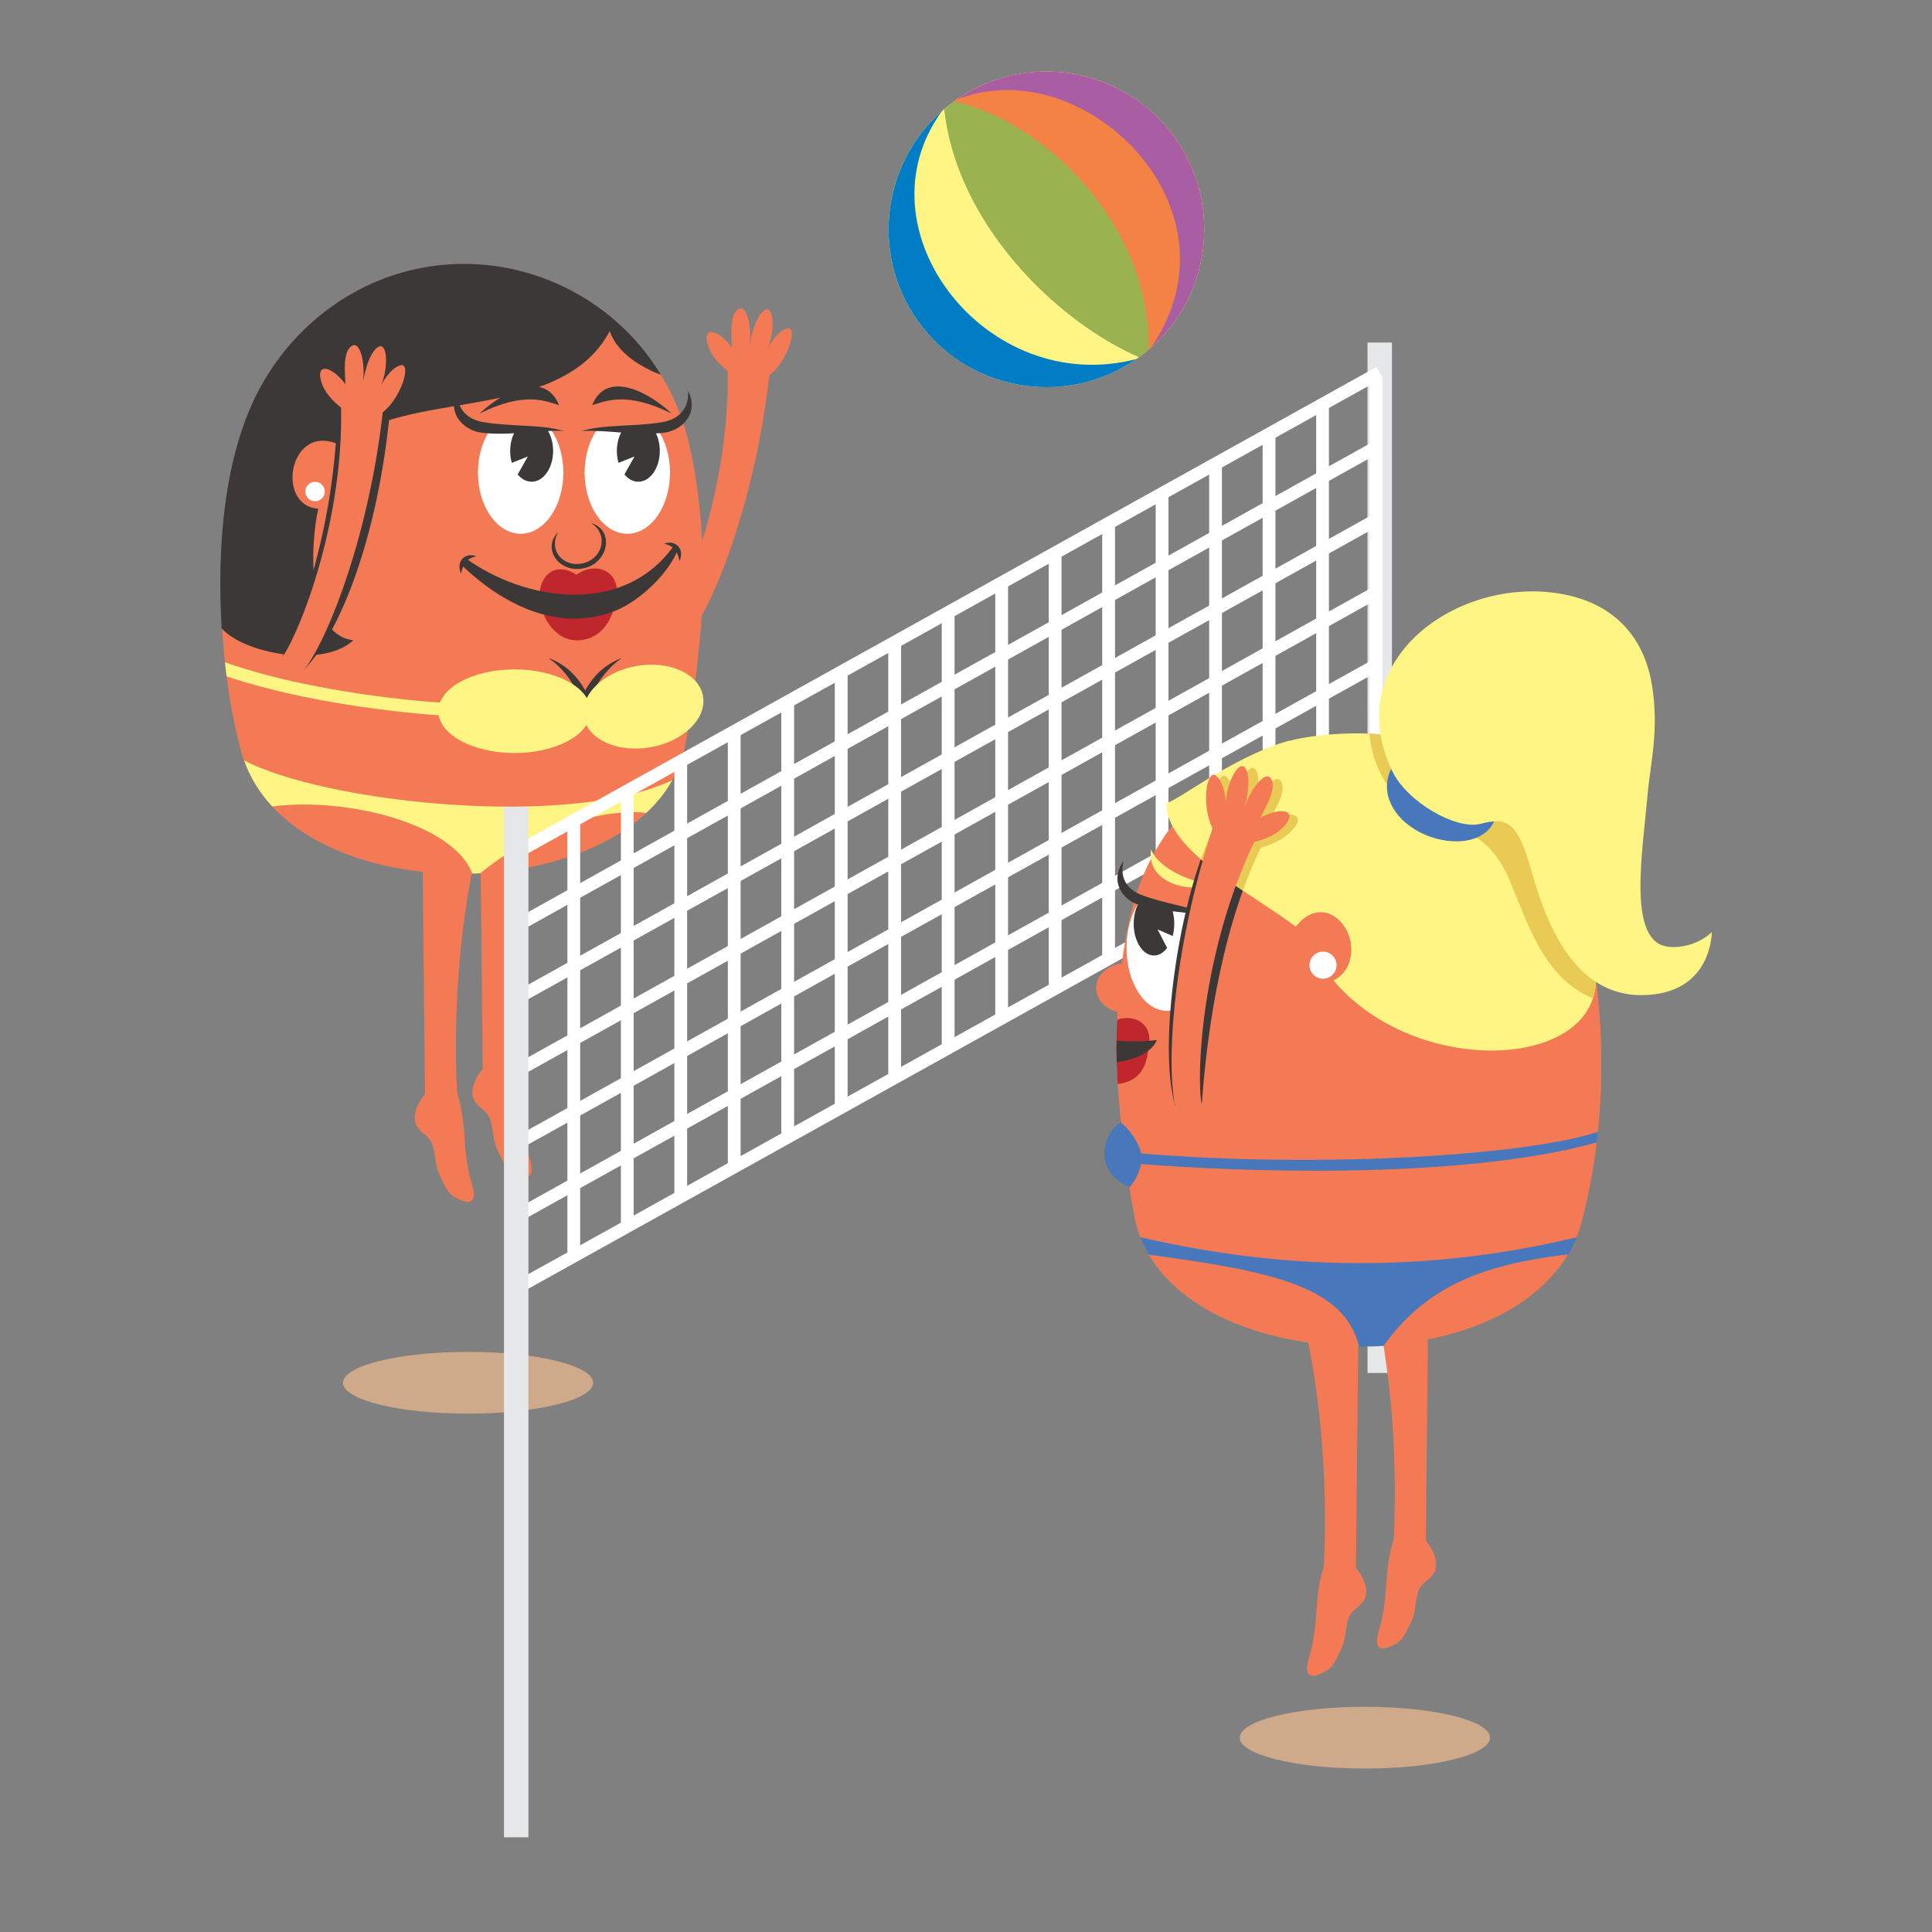 <?xml version="1.0" encoding="utf-8"?>
<!-- Generator: Adobe Illustrator 16.0.0, SVG Export Plug-In . SVG Version: 6.00 Build 0)  -->
<!DOCTYPE svg PUBLIC "-//W3C//DTD SVG 1.1//EN" "http://www.w3.org/Graphics/SVG/1.1/DTD/svg11.dtd">
<svg version="1.1" id="Layer_1" xmlns="http://www.w3.org/2000/svg" xmlns:xlink="http://www.w3.org/1999/xlink" x="0px" y="0px"
	 width="60px" height="60px" viewBox="0 0 60 60" enable-background="new 0 0 60 60" xml:space="preserve">
<rect x="0" y="0" width="60" height="60" fill="#808080" stroke="none"/>
<g>
	<g>
		<g>
			<path fill-rule="evenodd" clip-rule="evenodd" fill="#F37A54" d="M14.403,8.202c-3.347,0-6.122,2.356-6.966,5.43
				c-0.423,1.693-0.602,3.562-0.557,5.313c0.039,1.493,0.235,2.977,0.599,4.352c1.404,5.313,12.848,4.984,13.81-0.194
				c0.256-1.375,0.433-2.818,0.521-4.26c0.112-1.817-0.118-4.339-0.625-5.806C20.207,10.207,17.503,8.202,14.403,8.202z"/>
			<path fill-rule="evenodd" clip-rule="evenodd" fill="#FFF584" d="M6.986,20.569c0.016,0.146,0.032,0.292,0.051,0.436
				c3.11,1.042,6.886,1.229,6.897,1.23l0.02-0.396C13.943,21.838,10.073,21.647,6.986,20.569z"/>
			<path fill-rule="evenodd" clip-rule="evenodd" fill="#F37A54" d="M23.891,11.663c0.605-0.483,0.89-1.542,0.561-1.463
				c-0.346,0.083-0.62,0.635-0.62,0.635c0.243-0.518,0.215-1.422-0.107-1.186s-0.443,1.066-0.443,1.066
				c0.07-0.558-0.089-1.301-0.364-1.107c-0.275,0.193-0.198,0.809-0.188,1.184c-0.366-0.503-0.872-0.689-0.773-0.174
				c0.082,0.425,0.451,0.753,0.64,0.902c0.072,3.564-1.287,6.985-1.818,7.734c-0.259,0.379,0.369,0.813,0.689,0.377
				C22.251,18.603,23.477,15.366,23.891,11.663z"/>
			<path fill-rule="evenodd" clip-rule="evenodd" fill="#C0272D" d="M17.9,17.849c-0.667-0.443-1.182,0.056-1.139,0.715
				c0.043,0.659,0.529,1.379,1.245,1.32c0.716-0.058,1.063-0.694,1.145-1.413C19.232,17.752,18.528,17.409,17.9,17.849z"/>
			<ellipse fill-rule="evenodd" clip-rule="evenodd" fill="#FFFFFF" cx="19.482" cy="14.678" rx="1.326" ry="1.899"/>
			<path fill-rule="evenodd" clip-rule="evenodd" fill="#3D3838" d="M20.958,16.903c-1.568,2.272-4.687,1.763-6.515,0.418
				l-0.082,0.253c1.454,1.382,3.174,2.038,4.768,1.385c0.708-0.291,1.563-1.066,1.902-1.833L20.958,16.903z"/>
			<path fill-rule="evenodd" clip-rule="evenodd" fill="#3D3838" d="M14.794,17.278c-0.356,0.068-0.435,0.315-0.473,0.542
				C14.138,17.415,14.469,17.14,14.794,17.278z"/>
			<ellipse fill-rule="evenodd" clip-rule="evenodd" fill="#FFFFFF" cx="16.169" cy="14.678" rx="1.326" ry="1.899"/>
			<path fill-rule="evenodd" clip-rule="evenodd" fill="#3D3838" d="M16.511,14.96c0.368,0,0.667-0.427,0.667-0.955
				c0-0.528-0.298-0.955-0.667-0.955s-0.667,0.427-0.667,0.955c0,0.13,0.018,0.255,0.051,0.369l0.497-0.197l-0.314,0.556
				C16.195,14.875,16.346,14.96,16.511,14.96z"/>
			<path fill-rule="evenodd" clip-rule="evenodd" fill="#3D3838" d="M19.824,14.96c0.368,0,0.667-0.427,0.667-0.955
				c0-0.528-0.299-0.955-0.667-0.955c-0.368,0-0.667,0.427-0.667,0.955c0,0.13,0.018,0.255,0.052,0.369l0.497-0.197l-0.313,0.556
				C19.508,14.875,19.659,14.96,19.824,14.96z"/>
			<path fill-rule="evenodd" clip-rule="evenodd" fill="#F37A54" d="M17.469,13.38c-0.046-0.402-0.351-1.283-1.274-1.269
				c-0.924,0.014-1.311,0.648-1.383,1.255C15.768,13.265,16.784,13.279,17.469,13.38z"/>
			<path fill-rule="evenodd" clip-rule="evenodd" fill="#3D3838" d="M18.489,22.382c0,0-0.163-1.478-1.461-1.949
				c0,0,1.071,0.666,1.071,1.949H18.489z"/>
			<path fill-rule="evenodd" clip-rule="evenodd" fill="#F37A54" d="M20.804,13.206c0,0-0.337-1.109-1.261-1.095
				s-1.311,0.648-1.383,1.255C19.117,13.265,20.11,13.471,20.804,13.206z"/>
			<path fill-rule="evenodd" clip-rule="evenodd" fill="#3D3838" d="M17.859,22.382c0,0,0.162-1.478,1.459-1.949
				c0,0-1.07,0.666-1.07,1.949H17.859z"/>
			<path fill-rule="evenodd" clip-rule="evenodd" fill="#3D3838" d="M14.403,8.195c-2.719,0-5.064,1.562-6.299,3.794
				c-1.19,2.151-1.364,5.151-1.221,7.52c0.686,0.797,3.159,1.248,4.09,0.375c-1.506-0.175-1.323-3.074-1.088-4.086
				c-1.368-0.086-0.89-2.782,0.719-1.953c1.876-1.804,6.784-0.657,8.331-3.56c0.254,0.72,1.021,1.134,1.591,1.357
				C19.28,9.57,16.964,8.195,14.403,8.195z"/>
			<path fill-rule="evenodd" clip-rule="evenodd" fill="#3D3838" d="M18.35,16.238c0.545,0.337,0.384,1.058-0.176,1.235
				c-0.642,0.203-1.172-0.366-0.837-0.955c-0.545,0.558,0.089,1.356,0.886,1.106C18.9,17.411,19.08,16.459,18.35,16.238z"/>
			<path fill-rule="evenodd" clip-rule="evenodd" fill="#3D3838" d="M20.623,16.888c0.359,0.069,0.438,0.314,0.477,0.542
				C21.284,17.024,20.95,16.75,20.623,16.888z"/>
			<path fill-rule="evenodd" clip-rule="evenodd" fill="#3D3838" d="M17.504,13.384c-0.869-0.038-1.679,0.164-2.566,0.051
				c-0.466-0.059-1.099-0.54-0.727-1.301c-0.042,0.652,0.404,0.904,0.776,0.971C15.843,13.259,16.818,13.17,17.504,13.384z"/>
			<path fill-rule="evenodd" clip-rule="evenodd" fill="#3D3838" d="M18.074,13.384c0.869-0.038,1.68,0.164,2.569,0.051
				c0.466-0.059,1.1-0.54,0.727-1.301c0.042,0.652-0.405,0.904-0.777,0.971C19.736,13.259,18.759,13.17,18.074,13.384z"/>
			<path fill-rule="evenodd" clip-rule="evenodd" fill="#3D3838" d="M14.892,12.843c0.73-0.68,2.022-1.362,2.47-0.261
				C16.934,12.456,16.295,12.148,14.892,12.843z"/>
			<path fill-rule="evenodd" clip-rule="evenodd" fill="#3D3838" d="M20.86,12.843c-0.73-0.68-2.022-1.362-2.47-0.261
				C18.818,12.456,19.457,12.148,20.86,12.843z"/>
			<circle fill-rule="evenodd" clip-rule="evenodd" fill="#FFFFFF" cx="9.784" cy="15.265" r="0.302"/>
			<path fill-rule="evenodd" clip-rule="evenodd" fill="#3D3838" d="M12.1,12.876c0.604-0.483,0.684-1.615,0.347-1.535
				c-0.337,0.08-0.619,0.634-0.619,0.634c0.243-0.518,0.214-1.422-0.107-1.186c-0.322,0.236-0.444,1.066-0.444,1.066
				c0.07-0.559-0.088-1.301-0.363-1.108c-0.275,0.193-0.199,0.81-0.188,1.185c-0.367-0.503-0.863-0.644-0.773-0.174
				c0.09,0.471,0.341,0.801,0.529,0.95c-0.086,3.675-1.176,6.509-1.708,7.687c0.2,0.141,0.432,0.243,0.689,0.377
				C10.618,19.57,11.732,16.579,12.1,12.876z"/>
			<path fill-rule="evenodd" clip-rule="evenodd" fill="#F37A54" d="M11.886,12.805c0.605-0.483,0.889-1.542,0.561-1.463
				c-0.346,0.083-0.619,0.634-0.619,0.634c0.243-0.518,0.214-1.422-0.107-1.186c-0.322,0.236-0.444,1.066-0.444,1.066
				c0.07-0.559-0.088-1.301-0.363-1.108c-0.275,0.193-0.199,0.81-0.188,1.185c-0.367-0.503-0.872-0.689-0.773-0.174
				c0.081,0.425,0.451,0.753,0.64,0.902c0.072,3.564-1.287,6.984-1.818,7.734c-0.259,0.378,0.369,0.813,0.689,0.377
				C10.247,19.745,11.472,16.508,11.886,12.805z"/>
			<ellipse fill-rule="evenodd" clip-rule="evenodd" fill="#FFF584" cx="15.979" cy="22.087" rx="2.365" ry="1.299"/>
			
				<ellipse transform="matrix(-0.175 -0.985 0.985 -0.175 1.85 45.464)" fill-rule="evenodd" clip-rule="evenodd" fill="#FFF584" cx="19.976" cy="21.957" rx="1.28" ry="1.878"/>
			<path fill-rule="evenodd" clip-rule="evenodd" fill="#F37A54" d="M14.291,37.264c-0.32-0.146-0.398-0.221-0.683-0.875
				c-0.087-0.201-0.092-0.666-0.206-0.908c-0.129-0.273-0.511-0.35-0.524-0.754c-0.009-0.25,0.158-0.568,0.321-0.744l-0.077-7.358
				h1.629c-0.53,2.484-0.666,5.073-0.558,7.297c0.341,1.09,0.128,1.738,0.465,2.855C14.838,37.371,14.569,37.389,14.291,37.264z"/>
			<path fill-rule="evenodd" clip-rule="evenodd" fill="#F37A54" d="M16.084,36.48c-0.32-0.146-0.398-0.221-0.682-0.875
				c-0.087-0.199-0.092-0.666-0.207-0.908c-0.129-0.275-0.511-0.348-0.524-0.752c-0.008-0.254,0.158-0.57,0.321-0.744l-0.076-7.36
				h1.629c-0.531,2.484-0.666,5.073-0.558,7.297c0.34,1.09,0.128,1.738,0.465,2.855C16.633,36.59,16.363,36.607,16.084,36.48z"/>
			<path fill-rule="evenodd" clip-rule="evenodd" fill="#FFF584" d="M7.579,23.613c0.192,0.541,0.492,1.018,0.876,1.432
				c2.306-0.295,5.621,0.528,6.213,2.085c0.082-0.002,0.164-0.006,0.246-0.01c2.205-1.785,4.364-1.982,5.155-1.874
				c0.326-0.304,0.6-0.643,0.81-1.018C17.649,25.762,10.053,24.917,7.579,23.613z"/>
		</g>
		<ellipse fill-rule="evenodd" clip-rule="evenodd" fill="#CFAA8A" cx="14.536" cy="42.943" rx="3.884" ry="0.959"/>
	</g>
	<g>
		<rect x="42.469" y="10.638" fill-rule="evenodd" clip-rule="evenodd" fill="#E6E7E8" width="0.759" height="32.001"/>
		<g>
			
				<rect x="14.12" y="18.837" transform="matrix(-0.874 0.486 -0.486 -0.874 64.434 21.344)" fill-rule="evenodd" clip-rule="evenodd" fill="#FFFFFF" width="30.652" height="0.396"/>
			<g>
				<path fill-rule="evenodd" clip-rule="evenodd" fill="#FFFFFF" d="M15.959,28.572c8.927-4.97,17.854-9.94,26.782-14.91
					c0.064,0.115,0.128,0.231,0.192,0.347c-8.927,4.97-17.854,9.939-26.781,14.91C16.087,28.803,16.023,28.688,15.959,28.572z"/>
				<path fill-rule="evenodd" clip-rule="evenodd" fill="#FFFFFF" d="M15.959,30.827c8.927-4.97,17.854-9.94,26.782-14.91
					c0.064,0.115,0.128,0.231,0.192,0.346c-8.927,4.97-17.854,9.94-26.781,14.909C16.087,31.057,16.023,30.942,15.959,30.827z"/>
				<path fill-rule="evenodd" clip-rule="evenodd" fill="#FFFFFF" d="M15.959,33.08c8.927-4.969,17.854-9.938,26.782-14.909
					c0.064,0.116,0.128,0.231,0.192,0.347c-8.927,4.97-17.854,9.94-26.781,14.91C16.087,33.313,16.023,33.195,15.959,33.08z"/>
				<path fill-rule="evenodd" clip-rule="evenodd" fill="#FFFFFF" d="M15.959,35.336c8.927-4.97,17.854-9.94,26.782-14.91
					c0.064,0.115,0.128,0.231,0.192,0.347c-8.927,4.97-17.854,9.94-26.781,14.909C16.087,35.566,16.023,35.451,15.959,35.336z"/>
				<path fill-rule="evenodd" clip-rule="evenodd" fill="#FFFFFF" d="M15.959,37.59c8.927-4.969,17.854-9.939,26.782-14.909
					c0.064,0.115,0.128,0.231,0.192,0.346c-8.927,4.97-17.854,9.939-26.781,14.91C16.087,37.822,16.023,37.705,15.959,37.59z"/>
			</g>
			
				<rect x="14.12" y="32.366" transform="matrix(-0.874 0.486 -0.486 -0.874 71.015 46.692)" fill-rule="evenodd" clip-rule="evenodd" fill="#FFFFFF" width="30.652" height="0.396"/>
			<rect x="42.534" y="11.748" fill-rule="evenodd" clip-rule="evenodd" fill="#FFFFFF" width="0.398" height="13.535"/>
			<g>
				<path fill-rule="evenodd" clip-rule="evenodd" fill="#FFFFFF" d="M41.271,12.658c0,4.512,0,9.024,0,13.536
					c-0.132,0-0.265,0-0.396,0c0-4.512,0-9.023,0-13.536C41.006,12.658,41.139,12.658,41.271,12.658z"/>
				<path fill-rule="evenodd" clip-rule="evenodd" fill="#FFFFFF" d="M39.61,13.569c0,4.512,0,9.024,0,13.536
					c-0.133,0-0.266,0-0.398,0c0-4.512,0-9.024,0-13.536C39.345,13.569,39.478,13.569,39.61,13.569z"/>
				<path fill-rule="evenodd" clip-rule="evenodd" fill="#FFFFFF" d="M37.949,14.48c0,4.512,0,9.024,0,13.536
					c-0.132,0-0.265,0-0.397,0c0-4.512,0-9.024,0-13.536C37.685,14.48,37.817,14.48,37.949,14.48z"/>
				<path fill-rule="evenodd" clip-rule="evenodd" fill="#FFFFFF" d="M36.288,15.391c0,4.512,0,9.023,0,13.536
					c-0.133,0-0.266,0-0.397,0c0-4.512,0-9.024,0-13.536C36.022,15.391,36.155,15.391,36.288,15.391z"/>
				<path fill-rule="evenodd" clip-rule="evenodd" fill="#FFFFFF" d="M34.628,16.302c0,4.512,0,9.023,0,13.536
					c-0.133,0-0.266,0-0.398,0c0-4.512,0-9.024,0-13.536C34.362,16.302,34.495,16.302,34.628,16.302z"/>
				<path fill-rule="evenodd" clip-rule="evenodd" fill="#FFFFFF" d="M32.967,17.212c0,4.512,0,9.024,0,13.535
					c-0.133,0-0.266,0-0.398,0c0-4.511,0-9.023,0-13.535C32.701,17.212,32.834,17.212,32.967,17.212z"/>
				<path fill-rule="evenodd" clip-rule="evenodd" fill="#FFFFFF" d="M31.306,18.123c0,4.512,0,9.024,0,13.535
					c-0.133,0-0.266,0-0.397,0c0-4.511,0-9.023,0-13.535C31.04,18.123,31.173,18.123,31.306,18.123z"/>
				<path fill-rule="evenodd" clip-rule="evenodd" fill="#FFFFFF" d="M29.645,19.034c0,4.512,0,9.024,0,13.537
					c-0.132,0-0.265,0-0.398,0c0-4.513,0-9.024,0-13.537C29.379,19.034,29.512,19.034,29.645,19.034z"/>
				<path fill-rule="evenodd" clip-rule="evenodd" fill="#FFFFFF" d="M27.984,19.945c0,4.512,0,9.024,0,13.536
					c-0.133,0-0.265,0-0.398,0c0-4.512,0-9.024,0-13.536C27.719,19.945,27.851,19.945,27.984,19.945z"/>
				<path fill-rule="evenodd" clip-rule="evenodd" fill="#FFFFFF" d="M26.323,20.855c0,4.512,0,9.024,0,13.536
					c-0.132,0-0.265,0-0.398,0c0-4.512,0-9.023,0-13.536C26.058,20.855,26.19,20.855,26.323,20.855z"/>
				<path fill-rule="evenodd" clip-rule="evenodd" fill="#FFFFFF" d="M24.662,21.766c0,4.512,0,9.023,0,13.535
					c-0.133,0-0.266,0-0.398,0c0-4.511,0-9.023,0-13.535C24.396,21.766,24.529,21.766,24.662,21.766z"/>
				<path fill-rule="evenodd" clip-rule="evenodd" fill="#FFFFFF" d="M23.001,22.677c0,4.512,0,9.022,0,13.536
					c-0.132,0-0.265,0-0.398,0c0-4.514,0-9.024,0-13.536C22.736,22.677,22.869,22.677,23.001,22.677z"/>
				<path fill-rule="evenodd" clip-rule="evenodd" fill="#FFFFFF" d="M21.34,23.588c0,4.512,0,9.023,0,13.535
					c-0.132,0-0.265,0-0.397,0c0-4.512,0-9.023,0-13.535C21.075,23.588,21.208,23.588,21.34,23.588z"/>
				<path fill-rule="evenodd" clip-rule="evenodd" fill="#FFFFFF" d="M19.679,24.499c0,4.511,0,9.023,0,13.537
					c-0.133,0-0.265,0-0.397,0c0-4.514,0-9.025,0-13.537C19.414,24.499,19.546,24.499,19.679,24.499z"/>
				<path fill-rule="evenodd" clip-rule="evenodd" fill="#FFFFFF" d="M18.018,25.409c0,4.512,0,9.024,0,13.536
					c-0.132,0-0.265,0-0.397,0c0-4.512,0-9.024,0-13.536C17.753,25.409,17.886,25.409,18.018,25.409z"/>
			</g>
			<rect x="15.959" y="26.32" fill-rule="evenodd" clip-rule="evenodd" fill="#FFFFFF" width="0.398" height="13.536"/>
		</g>
		<rect x="15.652" y="25.058" fill-rule="evenodd" clip-rule="evenodd" fill="#E6E7E8" width="0.759" height="32.001"/>
	</g>
	<g>
		<g>
			<path fill-rule="evenodd" clip-rule="evenodd" fill="#F37A54" d="M43.188,51.131c0.319-0.145,0.397-0.219,0.683-0.873
				c0.087-0.201,0.091-0.666,0.206-0.908c0.129-0.275,0.511-0.35,0.524-0.754c0.008-0.252-0.158-0.568-0.321-0.744l0.076-7.357
				h-1.63c0.531,2.484,0.666,5.072,0.559,7.297c-0.341,1.09-0.129,1.738-0.465,2.854C42.641,51.24,42.909,51.258,43.188,51.131z"/>
			<ellipse fill-rule="evenodd" clip-rule="evenodd" fill="#F37A54" cx="34.979" cy="30.686" rx="0.938" ry="0.777"/>
			<path fill-rule="evenodd" clip-rule="evenodd" fill="#F37A54" d="M41.017,51.977c0.32-0.145,0.398-0.219,0.682-0.873
				c0.088-0.201,0.093-0.666,0.207-0.908c0.129-0.273,0.511-0.35,0.524-0.754c0.009-0.252-0.158-0.568-0.321-0.744l0.076-7.357
				h-1.629c0.53,2.484,0.666,5.072,0.558,7.297c-0.341,1.09-0.128,1.738-0.465,2.855C40.469,52.086,40.738,52.104,41.017,51.977z"/>
			<path fill-rule="evenodd" clip-rule="evenodd" fill="#F37A54" d="M42.155,22.775c3.367,0,6.16,2.369,7.009,5.462
				c0.427,1.703,0.604,3.581,0.56,5.345c0,0.055-0.002,0.109-0.004,0.166c-0.049,1.445-0.25,2.879-0.603,4.211
				c-1.431,5.289-12.92,5.02-13.888-0.189c-0.072-0.389-0.143-0.789-0.203-1.188c-0.151-1.018-0.262-2.061-0.325-3.102
				c-0.112-1.828,0.118-4.366,0.629-5.841C36.313,24.792,39.035,22.775,42.155,22.775z"/>
			<path fill-rule="evenodd" clip-rule="evenodd" fill="#4878BB" d="M49.625,35.15c-0.012,0.111-0.023,0.221-0.036,0.328
				c-4.355,1.217-11.516,0.883-14.151,0.674c-0.065,0.287-0.201,0.564-0.368,0.719c-1.115-0.512-0.853-1.639-0.265-2.016
				c0.226,0.17,0.561,0.602,0.635,0.967C41.243,36.303,47.555,35.85,49.625,35.15z"/>
			<path fill-rule="evenodd" clip-rule="evenodd" fill="#4878BB" d="M48.968,38.424c-0.073,0.184-0.16,0.361-0.258,0.529
				c-2.448,0.297-4.343,0.879-5.742,2.844c-0.253,0.018-0.509,0.023-0.763,0.023c-0.436-1.846-2.655-2.342-6.526-2.854
				c-0.103-0.174-0.191-0.355-0.265-0.543C39.9,39.465,44.355,39.529,48.968,38.424z"/>
			<path fill-rule="evenodd" clip-rule="evenodd" fill="#C0272D" d="M34.713,33.668c0.734-0.098,0.915-0.584,0.963-1.221
				c0.125-0.605-0.4-0.977-0.984-0.779c-0.027,0.635-0.024,1.258,0.01,1.813C34.704,33.541,34.709,33.605,34.713,33.668z"/>
			<path fill-rule="evenodd" clip-rule="evenodd" fill="#3D3838" d="M35.926,32.297c-0.381,0.053-0.839,0.051-1.252,0.021
				c-0.002,0.227-0.001,0.451,0.006,0.666C35.194,32.932,35.789,32.68,35.926,32.297z"/>
			<ellipse fill-rule="evenodd" clip-rule="evenodd" fill="#FFFFFF" cx="36.238" cy="29.434" rx="1.253" ry="1.958"/>
			<path fill-rule="evenodd" clip-rule="evenodd" fill="#3D3838" d="M35.838,29.674c-0.347,0-0.63-0.441-0.63-0.986
				c0-0.544,0.283-0.986,0.63-0.986c0.348,0,0.63,0.441,0.63,0.986c0,0.135-0.018,0.264-0.049,0.381l-0.469-0.204l0.296,0.574
				C36.136,29.585,35.993,29.674,35.838,29.674z"/>
			<path fill-rule="evenodd" clip-rule="evenodd" fill="#F37A54" d="M35.291,27.904c0,0,0.13-0.569,0.553-0.921
				c0.423-0.353,1.588-0.369,1.887,1.506l-0.097-0.018c0,0-0.69-0.231-1.323-0.296C35.676,28.11,35.291,27.904,35.291,27.904z"/>
			<path fill-rule="evenodd" clip-rule="evenodd" fill="#3D3838" d="M37.648,28.477c-0.778-0.184-1.546-0.134-2.328-0.392
				c-0.41-0.135-0.896-0.695-0.425-1.348c-0.153,0.606,0.204,0.919,0.528,1.046C36.17,28.075,37.068,28.159,37.648,28.477z"/>
			<path fill-rule="evenodd" clip-rule="evenodd" fill="#FFF584" d="M37.712,27.51c-1.033,0.226-2.106-0.198-1.964-1.133
				C35.748,26.377,35.96,27.157,37.712,27.51z"/>
			<path fill-rule="evenodd" clip-rule="evenodd" fill="#3D3838" d="M37.751,25.609c-0.042-0.091,0.098-0.046,0.071-0.147
				c-0.183-0.703,0.019-1.54,0.257-1.342c0.285,0.238,0.286,0.882,0.286,0.882c0.013-0.598,0.459-1.433,0.651-1.062
				c0.19,0.371-0.079,1.205-0.079,1.205c0.193-0.556,0.686-1.178,0.854-0.869c0.168,0.309-0.189,0.85-0.373,1.197
				c0.576-0.301,1.106-0.203,0.805,0.196c-0.302,0.4-0.732,0.561-1.065,0.652c-1.356,2.784-1.718,6.343-1.837,7.99
				c-0.359,0.039-0.548,0.051-0.819,0.033C35.927,32.479,36.645,27.704,37.751,25.609z"/>
			<path fill-rule="evenodd" clip-rule="evenodd" fill="#FFF584" d="M42.155,22.775c3.367,0,6.16,2.369,7.009,5.462
				c0.175,0.698,0.308,1.418,0.399,2.146c0.025,2.861-5.607,3.095-8.154,0.063c0.429-0.201,0.591-0.648,0.551-1.079
				c-0.076-0.831-0.983-1.528-1.719-0.587c-1.378-1.05-4.048-2.36-4.014-3.837c0.422-0.132,1.748-1.193,3.338-1.791
				C40.397,22.839,41.535,22.775,42.155,22.775z"/>
			<path fill-rule="evenodd" clip-rule="evenodd" fill="#E9CA55" d="M37.751,25.609c-0.042-0.091,0.098-0.046,0.071-0.147
				c-0.183-0.703,0.019-1.54,0.257-1.342c0.285,0.238,0.286,0.881,0.286,0.881c0.013-0.598,0.459-1.432,0.651-1.061
				c0.19,0.371-0.079,1.205-0.079,1.205c0.193-0.556,0.686-1.178,0.854-0.869c0.168,0.309-0.189,0.85-0.373,1.197
				c0.576-0.301,1.106-0.203,0.805,0.196c-0.302,0.399-0.732,0.561-1.065,0.652c-0.21,0.431-0.396,0.88-0.562,1.337
				c-0.458-0.31-0.915-0.634-1.305-0.973C37.436,26.281,37.589,25.916,37.751,25.609z"/>
			<circle fill-rule="evenodd" clip-rule="evenodd" fill="#FFFFFF" cx="41.087" cy="29.974" r="0.421"/>
			<path fill-rule="evenodd" clip-rule="evenodd" fill="#F37A54" d="M37.657,25.724c-0.366-0.722-0.176-1.853,0.103-1.636
				c0.293,0.229,0.313,0.873,0.313,0.873c-0.006-0.598,0.414-1.446,0.618-1.081c0.203,0.364-0.042,1.207-0.042,1.207
				c0.176-0.562,0.649-1.199,0.827-0.896s-0.163,0.856-0.336,1.208c0.567-0.319,1.129-0.276,0.812,0.171
				c-0.262,0.369-0.757,0.52-1.001,0.58c-1.617,3.359-1.812,7.204-1.632,8.147c0.082,0.471-0.703,0.613-0.818,0.059
				C36.2,33.039,36.442,29.426,37.657,25.724z"/>
			<path fill-rule="evenodd" clip-rule="evenodd" fill="#E9CA55" d="M45.318,25.802c0,0,0.949,0.079,1.566,1.537
				c0.575,1.361,1.055,3.027,2.586,3.667c0.063-0.19,0.096-0.399,0.093-0.623c-0.092-0.728-0.225-1.448-0.399-2.146
				c-0.816-2.976-3.435-5.283-6.632-5.452c0.027,0.547,0.297,1.486,1.016,2.135C43.975,25.305,44.614,25.605,45.318,25.802z"/>
			<path fill-rule="evenodd" clip-rule="evenodd" fill="#4878BB" d="M45.334,23.529c0.804,0.494,1.432,1.399,1.013,2.082
				s-1.6,0.645-2.403,0.151c-0.804-0.493-1.101-1.304-0.682-1.986S44.53,23.036,45.334,23.529z"/>
			<path fill-rule="evenodd" clip-rule="evenodd" fill="#FFF584" d="M43.243,23.957c-1.742-3.579,2.342-6.294,5.623-5.429
				c1.198,0.315,2.168,1.168,2.431,2.715c0.239,1.41-0.045,2.464-0.13,3.434c-0.159,1.814-0.616,4.476,0.569,4.714
				c0.331,0.067,0.966-0.009,1.424-0.442c0,0,0.023,1.915-2.132,1.956c-2.153,0.04-3.029-2.27-3.473-3.88
				c-0.445-1.61-0.822-1.628-1.581-1.439C45.217,25.776,43.707,24.911,43.243,23.957z"/>
		</g>
		<ellipse fill-rule="evenodd" clip-rule="evenodd" fill="#CFAA8A" cx="42.388" cy="53.965" rx="3.885" ry="0.959"/>
	</g>
	<g>
		<circle fill-rule="evenodd" clip-rule="evenodd" fill="#FFF584" cx="32.496" cy="7.124" r="4.901"/>
		<path fill-rule="evenodd" clip-rule="evenodd" fill="#F48245" d="M29.471,3.269c2.129-1.67,5.21-1.298,6.881,0.831
			c1.67,2.128,1.298,5.209-0.83,6.88L29.471,3.269z"/>
		<path fill-rule="evenodd" clip-rule="evenodd" fill="#9AB24F" d="M29.47,3.269c0.053-0.04,0.106-0.079,0.159-0.119
			c2.662,0.568,6.083,3.677,6.045,7.706c-0.098,0.082-0.198,0.163-0.302,0.238c-2.662-1.165-5.683-4.226-6.047-7.705
			C29.374,3.347,29.421,3.309,29.47,3.269z"/>
		<path fill-rule="evenodd" clip-rule="evenodd" fill="#A95EA4" d="M29.712,3.092c2.114-1.463,5.031-1.042,6.64,1.007
			s1.322,4.982-0.602,6.688C38.73,6.462,33.633,1.528,29.712,3.092z"/>
		<path fill-rule="evenodd" clip-rule="evenodd" fill="#007DC4" d="M35.288,11.151c-2.115,1.47-5.037,1.051-6.647-1.002
			c-1.611-2.052-1.322-4.99,0.609-6.695C26.577,7.132,30.64,12.364,35.288,11.151z"/>
	</g>
</g>
</svg>
